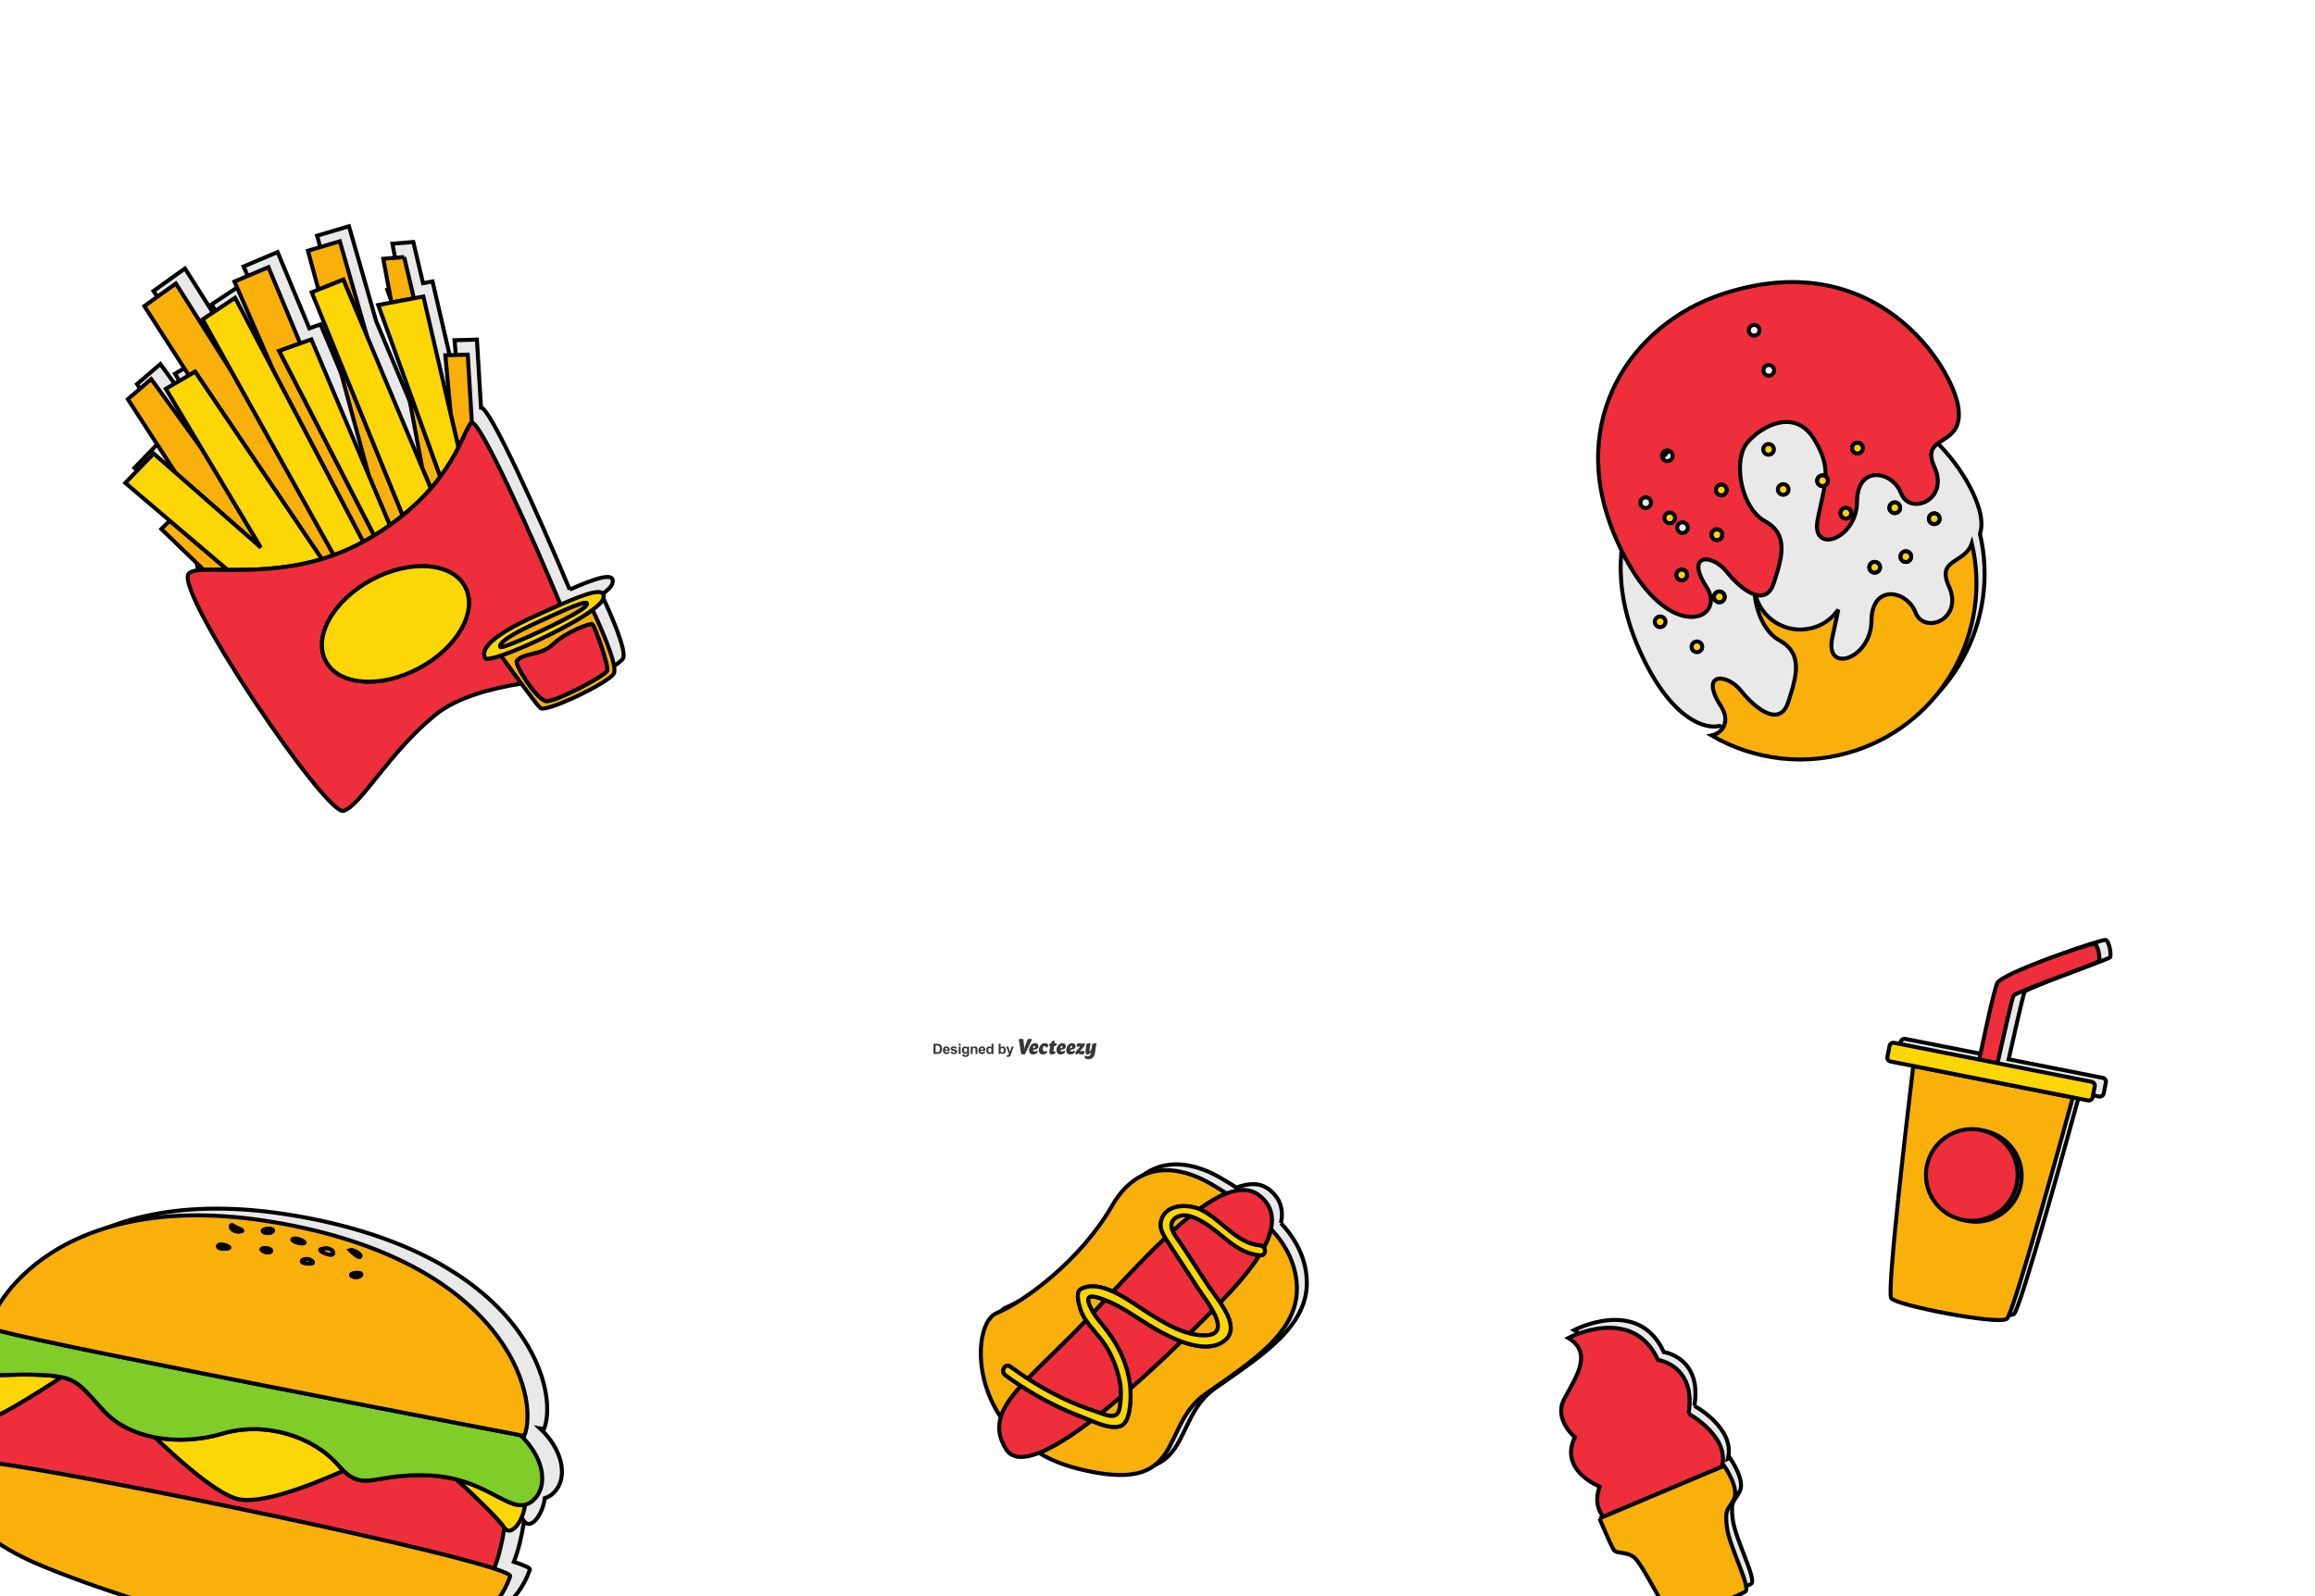 <svg width="580" height="400" xmlns="http://www.w3.org/2000/svg">
 <!-- Created with Method Draw - http://github.com/duopixel/Method-Draw/ -->

 <g>
  <title>background</title>
  <rect fill="none" id="canvas_background" height="402" width="582" y="-1" x="-1"/>
  <g display="none" overflow="visible" y="0" x="0" height="100%" width="100%" id="canvasGrid">
   <rect fill="url(#gridpattern)" stroke-width="0" y="0" x="0" height="100%" width="100%"/>
  </g>
 </g>
 <g>
  <title>Layer 1</title>

  <path fill="#393536" fill-rule="nonzero" d="m258.361,260.356c0.107,0 0.205,0.093 0.205,0.093l-1.758,3.754c-0.193,0 -0.655,0.027 -0.767,0.027c-0.106,0 -0.205,-0.093 -0.205,-0.093l-0.601,-3.754c0.365,0 0.82,-0.027 0.957,-0.027c0.107,0 0.205,0.093 0.205,0.093l0.184,1.837c0.016,0.158 0.017,0.378 0.011,0.609c0.059,-0.253 0.124,-0.492 0.188,-0.653l0.731,-1.859c0.324,0 0.726,-0.027 0.851,-0.027l0,0" id="svg_123"/>
  <path fill="#393536" fill-rule="nonzero" d="m259.163,262.601c0.127,-0.04 0.165,-0.145 0.165,-0.265c0,-0.113 -0.037,-0.282 -0.168,-0.282c-0.236,0 -0.34,0.382 -0.378,0.668l0.381,-0.121zm1.009,-0.393c0,0.409 -0.228,0.679 -0.797,0.796l-0.596,0.123c0.046,0.257 0.207,0.383 0.476,0.383c0.329,0 0.549,-0.248 0.549,-0.248c0,0 0.168,0.094 0.168,0.285c0,0.341 -0.522,0.71 -1.13,0.71c-0.616,0 -1.019,-0.39 -1.019,-1.047c0,-0.76 0.538,-1.791 1.496,-1.791c0.525,0 0.853,0.311 0.853,0.788" id="svg_122"/>
  <path fill="#393536" fill-rule="nonzero" d="m261.778,261.42c0.483,0 0.847,0.256 0.847,0.589c0,0.416 -0.503,0.568 -0.503,0.568c0,0 -0.148,-0.454 -0.486,-0.454c-0.23,0 -0.362,0.232 -0.362,0.727c0,0.456 0.12,0.661 0.415,0.661c0.303,0 0.489,-0.206 0.489,-0.206c0,0 0.168,0.093 0.168,0.28c0,0.326 -0.502,0.673 -1.086,0.673c-0.622,0 -1.005,-0.39 -1.005,-1.037c0,-0.77 0.55,-1.801 1.524,-1.801l-0,0" id="svg_121"/>
  <path fill="#393536" fill-rule="nonzero" d="m264.101,260.814c0.116,0 0.194,0.089 0.194,0.089l-0.091,0.573l0.607,0l-0.137,0.437c-0.044,0.141 -0.114,0.218 -0.256,0.218l-0.317,0l-0.177,1.116c-0.029,0.18 0.011,0.264 0.133,0.265c0.112,0.001 0.222,-0.068 0.222,-0.068c0,0 0.169,0.094 0.169,0.271c0,0.273 -0.389,0.544 -0.882,0.544c-0.523,0 -0.734,-0.32 -0.645,-0.88l0.197,-1.249l-0.329,0l0.143,-0.455c0.037,-0.117 0.133,-0.199 0.251,-0.199l0.16,0l0.192,-0.527c0.237,-0.058 0.458,-0.134 0.566,-0.134" id="svg_120"/>
  <path fill="#393536" fill-rule="nonzero" d="m266.037,262.601c0.127,-0.04 0.165,-0.145 0.165,-0.265c0,-0.113 -0.037,-0.282 -0.168,-0.282c-0.237,0 -0.341,0.382 -0.378,0.668l0.381,-0.121zm1.009,-0.393c0,0.409 -0.228,0.679 -0.797,0.796l-0.597,0.123c0.046,0.257 0.208,0.383 0.475,0.383c0.329,0 0.549,-0.248 0.549,-0.248c0,0 0.168,0.094 0.168,0.285c0,0.341 -0.522,0.71 -1.13,0.71c-0.617,0 -1.019,-0.39 -1.019,-1.047c0,-0.76 0.538,-1.791 1.496,-1.791c0.525,0 0.854,0.311 0.854,0.788l-0,0" id="svg_119"/>
  <path fill="#393536" fill-rule="nonzero" d="m268.471,262.601c0.127,-0.04 0.165,-0.145 0.165,-0.265c0,-0.113 -0.037,-0.282 -0.168,-0.282c-0.237,0 -0.341,0.382 -0.379,0.668l0.381,-0.121zm1.008,-0.393c0,0.409 -0.228,0.679 -0.796,0.796l-0.597,0.123c0.046,0.257 0.207,0.383 0.475,0.383c0.329,0 0.549,-0.248 0.549,-0.248c0,0 0.168,0.094 0.168,0.285c0,0.341 -0.522,0.71 -1.13,0.71c-0.617,0 -1.019,-0.39 -1.019,-1.047c0,-0.76 0.538,-1.791 1.496,-1.791c0.525,0 0.854,0.311 0.854,0.788l-0,0" id="svg_118"/>
  <path fill="#393536" fill-rule="nonzero" d="m271.47,263.228c0,0 0.205,0.19 0.205,0.503c0,0.418 -0.354,0.528 -0.651,0.528c-0.387,0 -0.668,-0.184 -0.962,-0.284c-0.082,0.095 -0.162,0.189 -0.239,0.284c0,0 -0.436,-0.011 -0.436,-0.308c0,-0.362 0.603,-0.983 1.253,-1.686c-0.075,-0.013 -0.147,-0.023 -0.212,-0.023c-0.369,0 -0.513,0.185 -0.513,0.185c0,0 -0.19,-0.219 -0.174,-0.503c0.022,-0.394 0.397,-0.503 0.691,-0.503c0.312,0 0.542,0.121 0.767,0.219l0.183,-0.219c0,0 0.44,0.013 0.44,0.312c0,0.349 -0.584,0.959 -1.215,1.64c0.133,0.037 0.258,0.067 0.381,0.067c0.327,0 0.481,-0.212 0.481,-0.212" id="svg_117"/>
  <path fill="#393536" fill-rule="nonzero" d="m274.299,264.018c-0.157,0.956 -0.812,1.441 -1.641,1.441c-0.529,0 -0.924,-0.278 -0.924,-0.6c0,-0.213 0.177,-0.311 0.177,-0.311c0,0 0.18,0.164 0.535,0.164c0.333,0 0.784,-0.142 0.863,-0.644l0.062,-0.391c-0.223,0.322 -0.52,0.582 -0.894,0.582c-0.421,0 -0.608,-0.344 -0.497,-1.044l0.12,-0.757c0.074,-0.464 0.094,-0.842 0.094,-0.842c0.299,-0.055 0.694,-0.195 0.832,-0.195c0.107,0 0.206,0.089 0.206,0.089l-0.15,0.948l-0.139,0.874c-0.013,0.081 0.003,0.126 0.076,0.126c0.349,0 0.545,-1 0.545,-1c0.073,-0.464 0.094,-0.842 0.094,-0.842c0.299,-0.055 0.694,-0.195 0.832,-0.195c0.107,0 0.206,0.089 0.206,0.089l-0.15,0.948l-0.247,1.56" id="svg_116"/>
  <path fill="#393536" fill-rule="nonzero" d="m234.401,262.004l0,1.684l0.383,0c0.143,0 0.247,-0.008 0.31,-0.024c0.083,-0.021 0.152,-0.056 0.207,-0.106c0.055,-0.05 0.1,-0.131 0.134,-0.245c0.035,-0.114 0.052,-0.269 0.052,-0.466c0,-0.197 -0.017,-0.348 -0.052,-0.453c-0.035,-0.105 -0.083,-0.188 -0.146,-0.246c-0.062,-0.059 -0.142,-0.099 -0.238,-0.12c-0.072,-0.016 -0.212,-0.024 -0.422,-0.024l-0.231,0zm-0.513,-0.43l0.938,0c0.212,0 0.373,0.016 0.484,0.049c0.149,0.044 0.277,0.122 0.383,0.234c0.106,0.112 0.187,0.25 0.243,0.412c0.056,0.163 0.083,0.363 0.083,0.601c0,0.209 -0.026,0.39 -0.078,0.541c-0.064,0.185 -0.154,0.335 -0.272,0.449c-0.089,0.087 -0.209,0.155 -0.361,0.203c-0.113,0.036 -0.265,0.054 -0.455,0.054l-0.966,0l0,-2.543" id="svg_115"/>
  <path fill="#393536" fill-rule="nonzero" d="m237.475,263.038c-0.004,-0.141 -0.04,-0.248 -0.109,-0.322c-0.069,-0.073 -0.154,-0.11 -0.253,-0.11c-0.106,0 -0.194,0.039 -0.264,0.116c-0.069,0.077 -0.103,0.183 -0.102,0.316l0.729,0zm-0.028,0.493l0.486,0.081c-0.062,0.178 -0.161,0.314 -0.296,0.407c-0.135,0.093 -0.303,0.139 -0.506,0.139c-0.32,0 -0.558,-0.105 -0.711,-0.314c-0.121,-0.168 -0.182,-0.379 -0.182,-0.635c0,-0.305 0.08,-0.544 0.239,-0.717c0.16,-0.173 0.361,-0.26 0.606,-0.26c0.274,0 0.49,0.091 0.649,0.271c0.158,0.181 0.234,0.458 0.227,0.832l-1.221,0c0.004,0.145 0.043,0.257 0.118,0.337c0.075,0.081 0.169,0.121 0.281,0.121c0.076,0 0.141,-0.021 0.193,-0.062c0.052,-0.042 0.091,-0.109 0.118,-0.201" id="svg_114"/>
  <path fill="#393536" fill-rule="nonzero" d="m238.114,263.591l0.489,-0.075c0.021,0.095 0.063,0.167 0.127,0.216c0.064,0.049 0.153,0.074 0.267,0.074c0.126,0 0.221,-0.023 0.284,-0.069c0.043,-0.032 0.064,-0.076 0.064,-0.13c0,-0.037 -0.011,-0.068 -0.035,-0.092c-0.024,-0.023 -0.079,-0.044 -0.163,-0.064c-0.393,-0.087 -0.642,-0.166 -0.748,-0.238c-0.146,-0.099 -0.218,-0.238 -0.218,-0.415c0,-0.16 0.063,-0.294 0.189,-0.402c0.126,-0.109 0.322,-0.163 0.586,-0.163c0.252,0 0.439,0.041 0.562,0.123c0.123,0.082 0.207,0.204 0.253,0.364l-0.46,0.085c-0.02,-0.072 -0.057,-0.127 -0.112,-0.165c-0.055,-0.038 -0.133,-0.057 -0.235,-0.057c-0.128,0 -0.22,0.018 -0.276,0.054c-0.037,0.025 -0.055,0.058 -0.055,0.099c0,0.035 0.016,0.064 0.049,0.088c0.044,0.032 0.196,0.078 0.455,0.137c0.26,0.059 0.441,0.131 0.544,0.217c0.102,0.087 0.153,0.208 0.153,0.363c0,0.169 -0.07,0.314 -0.212,0.435c-0.141,0.121 -0.35,0.182 -0.626,0.182c-0.251,0 -0.45,-0.051 -0.596,-0.153c-0.146,-0.102 -0.242,-0.24 -0.287,-0.415" id="svg_113"/>
  <path fill="#393536" fill-rule="nonzero" d="m240.19,264.117l0,-1.842l0.488,0l0,1.842l-0.488,0zm0,-2.092l0,-0.451l0.488,0l0,0.451l-0.488,0" id="svg_112"/>
  <path fill="#393536" fill-rule="nonzero" d="m241.497,263.158c0,0.195 0.038,0.339 0.113,0.429c0.076,0.091 0.169,0.136 0.28,0.136c0.119,0 0.22,-0.046 0.302,-0.14c0.082,-0.093 0.123,-0.231 0.123,-0.414c0,-0.191 -0.039,-0.332 -0.118,-0.425c-0.079,-0.093 -0.178,-0.139 -0.298,-0.139c-0.117,0 -0.213,0.045 -0.289,0.136c-0.076,0.091 -0.113,0.229 -0.113,0.415zm-0.435,1.081l0.557,0.068c0.009,0.065 0.031,0.109 0.064,0.134c0.046,0.035 0.119,0.052 0.219,0.052c0.127,0 0.223,-0.019 0.286,-0.057c0.043,-0.025 0.075,-0.066 0.097,-0.123c0.015,-0.04 0.023,-0.115 0.023,-0.224l0,-0.269c-0.146,0.199 -0.33,0.298 -0.552,0.298c-0.247,0 -0.443,-0.105 -0.588,-0.314c-0.113,-0.165 -0.17,-0.371 -0.17,-0.618c0,-0.309 0.074,-0.545 0.223,-0.708c0.149,-0.163 0.333,-0.245 0.554,-0.245c0.228,0 0.416,0.1 0.564,0.3l0,-0.259l0.456,0l0,1.653c0,0.218 -0.018,0.38 -0.054,0.488c-0.036,0.108 -0.086,0.192 -0.151,0.253c-0.065,0.061 -0.151,0.109 -0.259,0.144c-0.108,0.035 -0.245,0.052 -0.41,0.052c-0.312,0 -0.534,-0.054 -0.664,-0.161c-0.131,-0.107 -0.196,-0.243 -0.196,-0.407c0,-0.016 0.001,-0.036 0.002,-0.059" id="svg_111"/>
  <path fill="#393536" fill-rule="nonzero" d="m244.881,264.117l-0.488,0l0,-0.94c0,-0.199 -0.01,-0.328 -0.031,-0.386c-0.021,-0.058 -0.055,-0.104 -0.101,-0.136c-0.047,-0.032 -0.103,-0.048 -0.169,-0.048c-0.084,0 -0.16,0.023 -0.227,0.069c-0.067,0.046 -0.113,0.108 -0.138,0.184c-0.025,0.076 -0.037,0.217 -0.037,0.423l0,0.834l-0.488,0l0,-1.842l0.453,0l0,0.271c0.161,-0.208 0.363,-0.312 0.607,-0.312c0.108,0 0.206,0.02 0.295,0.058c0.089,0.039 0.157,0.088 0.202,0.148c0.046,0.06 0.078,0.128 0.096,0.205c0.018,0.076 0.027,0.186 0.027,0.328l0,1.145" id="svg_110"/>
  <path fill="#393536" fill-rule="nonzero" d="m246.399,263.038c-0.003,-0.141 -0.04,-0.248 -0.109,-0.322c-0.069,-0.073 -0.154,-0.11 -0.253,-0.11c-0.106,0 -0.194,0.039 -0.264,0.116c-0.069,0.077 -0.103,0.183 -0.102,0.316l0.729,0zm-0.028,0.493l0.486,0.081c-0.062,0.178 -0.161,0.314 -0.296,0.407c-0.135,0.093 -0.303,0.139 -0.506,0.139c-0.32,0 -0.557,-0.105 -0.711,-0.314c-0.121,-0.168 -0.182,-0.379 -0.182,-0.635c0,-0.305 0.08,-0.544 0.239,-0.717c0.159,-0.173 0.361,-0.26 0.605,-0.26c0.274,0 0.49,0.091 0.649,0.271c0.158,0.181 0.234,0.458 0.227,0.832l-1.221,0c0.004,0.145 0.043,0.257 0.118,0.337c0.075,0.081 0.169,0.121 0.281,0.121c0.076,0 0.141,-0.021 0.193,-0.062c0.052,-0.042 0.091,-0.109 0.118,-0.201" id="svg_109"/>
  <path fill="#393536" fill-rule="nonzero" d="m247.598,263.156c0,0.197 0.027,0.339 0.082,0.427c0.079,0.127 0.188,0.191 0.33,0.191c0.112,0 0.208,-0.048 0.286,-0.143c0.079,-0.096 0.118,-0.238 0.118,-0.428c0,-0.212 -0.038,-0.364 -0.114,-0.457c-0.076,-0.093 -0.174,-0.14 -0.293,-0.14c-0.115,0 -0.212,0.046 -0.291,0.138c-0.078,0.092 -0.117,0.229 -0.117,0.412zm1.301,0.961l-0.453,0l0,-0.271c-0.075,0.105 -0.164,0.184 -0.266,0.235c-0.102,0.051 -0.206,0.077 -0.31,0.077c-0.212,0 -0.393,-0.085 -0.544,-0.256c-0.151,-0.17 -0.226,-0.408 -0.226,-0.714c0,-0.312 0.073,-0.549 0.22,-0.712c0.147,-0.162 0.332,-0.244 0.557,-0.244c0.206,0 0.384,0.086 0.534,0.257l0,-0.916l0.488,0l0,2.543" id="svg_108"/>
  <path fill="#393536" fill-rule="nonzero" d="m250.687,263.156c0,0.191 0.03,0.332 0.09,0.423c0.084,0.129 0.197,0.194 0.337,0.194c0.108,0 0.199,-0.046 0.275,-0.138c0.076,-0.092 0.114,-0.237 0.114,-0.435c0,-0.21 -0.038,-0.362 -0.114,-0.455c-0.076,-0.093 -0.174,-0.14 -0.293,-0.14c-0.117,0 -0.214,0.045 -0.291,0.136c-0.078,0.091 -0.116,0.229 -0.116,0.414zm-0.484,0.961l0,-2.543l0.487,0l0,0.916c0.15,-0.171 0.328,-0.257 0.534,-0.257c0.224,0 0.41,0.081 0.557,0.244c0.147,0.163 0.22,0.396 0.22,0.7c0,0.315 -0.075,0.557 -0.225,0.727c-0.15,0.17 -0.332,0.255 -0.546,0.255c-0.105,0 -0.209,-0.026 -0.311,-0.079c-0.102,-0.053 -0.19,-0.13 -0.264,-0.233l0,0.271l-0.453,0" id="svg_107"/>
  <path fill="#393536" fill-rule="nonzero" d="m252.093,262.275l0.519,0l0.441,1.308l0.43,-1.308l0.505,0l-0.651,1.773l-0.116,0.321c-0.043,0.107 -0.083,0.19 -0.122,0.246c-0.039,0.057 -0.083,0.102 -0.134,0.138c-0.05,0.035 -0.112,0.063 -0.186,0.082c-0.073,0.02 -0.156,0.029 -0.249,0.029c-0.094,0 -0.186,-0.01 -0.276,-0.029l-0.043,-0.382c0.076,0.015 0.145,0.023 0.206,0.023c0.113,0 0.197,-0.033 0.251,-0.099c0.054,-0.067 0.096,-0.151 0.125,-0.254l-0.701,-1.847" id="svg_106"/>
  <g stroke="null" transform="rotate(11.754 64.865,355.75) " id="svg_207">
   <path fill="#e9e9e9" fill-rule="nonzero" d="m22.774,399.898c25.399,5.003 111.603,15.008 116.221,-21.167c0.052,-0.406 -1.51,-0.765 -4.336,-1.078c0.532,-2.935 0.644,-6.7 0.437,-10.546l0.007,0.006c1.977,1.977 4.233,-2.233 3.906,-6.696c0.68,-0.324 1.292,-0.847 1.84,-1.645c3.049,-4.434 0.087,-11.148 -6.559,-15.184c0.65,-0.01 0.998,-0.016 0.998,-0.016c1.854,-10.752 -14.089,-41.895 -72.295,-39.67c-58.207,2.224 -65.993,38.928 -64.139,40.411c0.134,0.107 0.96,0.195 2.372,0.265c-4.072,1.573 -8.834,4.258 -9.045,8.262c-0.197,3.748 2.439,4.242 6.513,3.605c-0.96,3.508 0.282,8.17 2.332,9.736c-0.231,4.102 -0.182,8.5 0.665,11.493c-1.791,0.207 -2.889,0.431 -3.161,0.673c-3.464,3.078 -1.154,16.548 24.245,21.551" id="svg_201"/>
   <path fill="#ef2e3b" fill-rule="nonzero" d="m130.169,380.307c0.532,-2.934 0.644,-6.7 0.437,-10.546c-2.128,-2.122 -10.361,-7.134 -14.168,-9.404c-1.965,-0.095 -4.093,-0.019 -6.402,0.328c-13.779,2.067 -15.399,7.328 -21.803,3.306c-7.489,5.322 -19.106,13.07 -25.282,12.265c-5.902,-0.77 -16.594,-7.042 -22.622,-10.834c-5.175,0.085 -10.147,-1.134 -14.082,-3.996c-5.79,-4.211 -7.659,-5.991 -11.968,-6.008c-2.998,2.999 -11.742,11.625 -15.097,13.608c-0.95,0.562 -1.858,0.412 -2.649,-0.191c-0.231,4.101 -0.182,8.5 0.665,11.493c18.565,-2.143 111.691,-2.379 132.97,-0.021" id="svg_195"/>
   <path fill="#f9b00b" fill-rule="nonzero" d="m18.283,402.551c25.399,5.003 111.604,15.009 116.222,-21.167c0.051,-0.406 -1.51,-0.765 -4.336,-1.078c-21.279,-2.358 -114.405,-2.123 -132.97,0.021c-1.791,0.206 -2.889,0.431 -3.161,0.672c-3.463,3.078 -1.154,16.549 24.245,21.551" id="svg_194"/>
   <path fill="#fdd605" fill-rule="nonzero" d="m56.648,361.054c-4.988,2.686 -10.77,4.276 -16.319,4.367c6.027,3.791 16.72,10.064 22.622,10.834c6.176,0.805 17.793,-6.943 25.282,-12.265c-0.489,-0.307 -1.002,-0.661 -1.554,-1.082c-7.786,-5.932 -20.391,-7.044 -30.031,-1.854" id="svg_193"/>
   <path fill="#fdd605" fill-rule="nonzero" d="m-0.818,369.026c3.355,-1.983 12.099,-10.609 15.097,-13.608c-1.761,-0.007 -3.928,0.279 -6.94,0.817c-4.858,0.868 -9.553,2.303 -13.137,2.864c-0.96,3.508 0.281,8.17 2.332,9.736c0.79,0.603 1.698,0.753 2.649,0.191" id="svg_168"/>
   <path fill="#fdd605" fill-rule="nonzero" d="m116.438,360.356c3.807,2.27 12.04,7.283 14.168,9.404l0.007,0.007c1.977,1.977 4.233,-2.233 3.906,-6.697c-3.584,1.711 -9.124,-2.282 -18.081,-2.714" id="svg_167"/>
   <path fill="#80cc28" fill-rule="nonzero" d="m7.339,356.235c3.012,-0.538 5.179,-0.824 6.94,-0.817c4.309,0.017 6.178,1.797 11.968,6.008c3.935,2.862 8.907,4.08 14.082,3.996c5.549,-0.091 11.331,-1.681 16.319,-4.367c9.64,-5.19 22.245,-4.078 30.031,1.854c0.552,0.421 1.065,0.775 1.554,1.082c6.404,4.022 8.024,-1.239 21.803,-3.306c2.309,-0.347 4.437,-0.423 6.402,-0.328c8.957,0.432 14.496,4.425 18.081,2.714c0.68,-0.324 1.292,-0.847 1.84,-1.645c3.049,-4.435 0.087,-11.149 -6.559,-15.184c-11.314,0.183 -115.872,1.849 -133.065,0.99c-4.072,1.573 -8.834,4.258 -9.045,8.262c-0.197,3.748 2.44,4.242 6.513,3.605c3.583,-0.56 8.279,-1.996 13.137,-2.864" id="svg_166"/>
   <path fill="#f9b00b" fill-rule="nonzero" d="m48.77,315.175c-0.463,0.463 -2.855,0.836 -2.78,0.092c0.092,-0.927 3.244,-0.556 2.78,-0.092zm-0.092,-5.654c0.742,0.371 3.893,0.556 1.668,1.112c-2.224,0.557 -2.78,-1.668 -1.668,-1.112zm7.851,-0.694c0.911,-0.57 2.735,-0.684 1.937,0.228c-0.797,0.912 -3.167,0.541 -1.937,-0.228zm2.599,5.164c-0.73,0.625 -2.959,0.207 -2.086,-0.417c0.73,-0.522 2.815,-0.209 2.086,0.417zm5.307,-4.47c0.927,-0.278 3.522,0.371 2.225,0.742c-1.298,0.37 -3.909,-0.236 -2.225,-0.742zm3.107,4.791c1.043,-0.927 3.012,-0.116 2.433,0.347c-0.579,0.464 -3.535,0.632 -2.433,-0.347zm3.845,-3.493c2.224,-1.298 3.707,0.092 3.058,0.649c-0.649,0.556 -3.883,-0.168 -3.058,-0.649zm10.033,-0.238c-0.255,0.637 -2.804,-1.02 -2.804,-1.02c0.637,-0.382 3.059,0.383 2.804,1.02zm0.96,4.777c-0.797,0.912 -3.167,0.541 -1.937,-0.228c0.911,-0.57 2.735,-0.684 1.937,0.228zm47.421,30.884c0.65,-0.011 0.998,-0.017 0.998,-0.017c1.854,-10.752 -14.089,-41.895 -72.296,-39.67c-58.207,2.224 -65.993,38.928 -64.139,40.411c0.134,0.107 0.96,0.194 2.372,0.265c17.193,0.86 121.751,-0.807 133.065,-0.99" id="svg_165"/>
   <path fill="#fdd605" fill-rule="nonzero" d="m50.345,310.633c2.225,-0.556 -0.927,-0.741 -1.668,-1.112c-1.112,-0.556 -0.556,1.669 1.668,1.112" id="svg_164"/>
   <path fill="#fdd605" fill-rule="nonzero" d="m66.659,310.262c1.297,-0.37 -1.298,-1.02 -2.225,-0.742c-1.685,0.505 0.927,1.112 2.225,0.742" id="svg_163"/>
   <path fill="#fdd605" fill-rule="nonzero" d="m58.465,309.055c0.798,-0.912 -1.026,-0.798 -1.937,-0.228c-1.23,0.769 1.14,1.14 1.937,0.228" id="svg_162"/>
   <path fill="#fdd605" fill-rule="nonzero" d="m82.378,315.358c0.798,-0.912 -1.026,-0.798 -1.937,-0.228c-1.23,0.769 1.14,1.14 1.937,0.228" id="svg_161"/>
   <path fill="#fdd605" fill-rule="nonzero" d="m74.444,311.468c0.649,-0.557 -0.834,-1.947 -3.058,-0.649c-0.824,0.481 2.41,1.205 3.058,0.649" id="svg_160"/>
   <path fill="#fdd605" fill-rule="nonzero" d="m57.041,313.574c-0.873,0.624 1.356,1.042 2.086,0.417c0.729,-0.626 -1.356,-0.939 -2.086,-0.417" id="svg_159"/>
   <path fill="#fdd605" fill-rule="nonzero" d="m81.418,310.581c0.255,-0.637 -2.166,-1.402 -2.804,-1.02c0,0 2.549,1.657 2.804,1.02" id="svg_158"/>
   <path fill="#fdd605" fill-rule="nonzero" d="m69.974,314.659c0.579,-0.464 -1.39,-1.274 -2.433,-0.347c-1.102,0.979 1.854,0.811 2.433,0.347" id="svg_157"/>
   <path fill="#fdd605" fill-rule="nonzero" d="m48.77,315.175c0.464,-0.464 -2.688,-0.834 -2.78,0.092c-0.075,0.743 2.317,0.37 2.78,-0.092" id="svg_156"/>
  </g>
  <g stroke="null" id="svg_208">
   <path fill="#e9e9e9" fill-rule="nonzero" d="m320.934,306.516c0.667,-3.117 -0.002,-5.938 -2.698,-8.212c-2.263,-1.91 -5.149,-1.953 -8.45,-0.685c-1.293,-0.823 -2.606,-1.618 -3.919,-2.39c-5.097,-2.998 -17.016,-7.995 -24.806,5.535c-7.79,13.531 -21.936,23.986 -28.906,26.856c-4.602,1.895 -6.252,15.228 1.062,26.075c-0.781,2.597 -0.445,5.169 1.33,8.025c1.483,2.385 4.441,2.412 8.231,0.927c2.754,1.633 5.959,2.983 9.673,3.925c27.471,6.97 20.296,-10.455 31.981,-18.656c11.685,-8.2 23.576,-15.581 22.961,-27.266c-0.292,-5.538 -2.795,-10.153 -6.459,-14.133" id="svg_198"/>
   <path fill="#f9b00b" fill-rule="nonzero" d="m275.825,325.411c-1.73,-0.563 -4.09,-1.266 -2.872,1.658c0.267,0.667 0.589,1.303 0.959,1.912c0.981,-1.052 1.971,-2.119 2.969,-3.191c-0.349,-0.134 -0.701,-0.263 -1.056,-0.379" id="svg_155"/>
   <path fill="#f9b00b" fill-rule="nonzero" d="m298.015,334.155c1.241,0.326 2.503,0.517 3.78,0.51c4.521,-0.024 3.72,-3.226 2.02,-6.297c-0.764,0.775 -1.526,1.54 -2.276,2.29c-0.986,0.986 -2.176,2.171 -3.525,3.497" id="svg_154"/>
   <path fill="#f9b00b" fill-rule="nonzero" d="m251.88,344.619c-1.262,-0.93 -0.037,-3.067 1.242,-2.124c1.426,1.051 2.886,2.058 4.375,3.021c3.843,-3.999 8.952,-8.647 14.62,-14.622c-0.679,-1.005 -1.238,-2.056 -1.536,-3.171c-0.308,-1.152 -1.15,-3.938 0.264,-4.687c2.35,-1.243 5.196,-0.636 8.001,0.643c4.365,-4.679 8.818,-9.376 13.117,-13.439c-0.824,-1.344 -1.462,-2.792 -1.017,-4.408c1.1,-4 6.322,-4.145 9.547,-2.833c2.406,-1.75 4.694,-3.1 6.811,-3.913c-1.294,-0.823 -2.606,-1.618 -3.919,-2.39c-5.097,-2.998 -17.016,-7.995 -24.806,5.535c-7.79,13.531 -21.936,23.986 -28.906,26.856c-4.602,1.895 -6.252,15.227 1.062,26.075c0.751,-2.496 2.537,-5.016 5.071,-7.83c-1.329,-0.864 -2.638,-1.766 -3.924,-2.713" id="svg_153"/>
   <path fill="#f9b00b" fill-rule="nonzero" d="m280.521,352.889c0.156,-0.937 0.263,-1.892 0.305,-2.849c-1.664,1.419 -3.342,2.807 -5.011,4.133c1.964,0.714 4.239,1.515 4.706,-1.284" id="svg_152"/>
   <path fill="#f9b00b" fill-rule="nonzero" d="m318.451,307.983c-0.319,1.493 -0.944,3.054 -1.802,4.656c0.554,0.75 0.258,2.062 -0.909,1.962c-0.076,-0.007 -0.149,-0.017 -0.223,-0.025c-2.467,3.905 -6.085,7.983 -9.818,11.858c2.417,3.597 4.399,7.844 0.189,10.126c-2.774,1.502 -6.451,0.899 -9.934,-0.393c-3.63,3.525 -8.087,7.732 -12.77,11.833c0.097,1.303 0.09,2.628 -0.04,3.972c-0.158,1.636 -0.572,4.908 -2.617,5.471c-2.088,0.574 -4.833,-0.467 -7.112,-1.401c-4.776,3.633 -9.358,6.598 -13.121,8.073c2.754,1.632 5.959,2.982 9.673,3.925c27.471,6.97 20.296,-10.455 31.981,-18.656c11.686,-8.2 23.576,-15.581 22.961,-27.266c-0.291,-5.538 -2.795,-10.154 -6.459,-14.134" id="svg_151"/>
   <path fill="#f9b00b" fill-rule="nonzero" d="m294.496,305.216c-1.263,0.889 -1.2,2.113 -0.687,3.311c1.477,-1.344 2.932,-2.6 4.353,-3.741c-1.266,-0.339 -2.568,-0.342 -3.666,0.43" id="svg_150"/>
   <path fill="#ef2e3b" fill-rule="nonzero" d="m298.015,334.155c1.349,-1.326 2.538,-2.51 3.525,-3.497c0.75,-0.75 1.512,-1.515 2.276,-2.29c-1.142,-2.062 -2.688,-4.065 -3.303,-5.007c-2.509,-3.85 -5.018,-7.699 -7.528,-11.549c-0.333,-0.51 -0.692,-1.033 -1.022,-1.573c-4.299,4.064 -8.752,8.76 -13.117,13.439c3.442,1.569 6.823,4.15 9.147,5.578c3.035,1.864 6.436,3.956 10.022,4.899" id="svg_149"/>
   <path fill="#ef2e3b" fill-rule="nonzero" d="m276.881,325.79c-0.998,1.072 -1.988,2.139 -2.969,3.191c0.174,0.288 0.356,0.571 0.554,0.846c0.949,1.295 1.997,2.5 2.964,3.779c3.235,4.276 5.367,9.157 5.756,14.395c4.683,-4.101 9.14,-8.308 12.77,-11.833c-3.062,-1.136 -5.974,-2.804 -7.991,-4.042c-3.558,-2.185 -7.141,-4.82 -11.083,-6.336" id="svg_148"/>
   <path fill="#ef2e3b" fill-rule="nonzero" d="m271.55,355.287c-5.552,-2.103 -10.8,-4.742 -15.746,-7.954c-2.534,2.814 -4.32,5.334 -5.071,7.83c-0.781,2.597 -0.445,5.169 1.33,8.024c1.483,2.385 4.441,2.412 8.231,0.927c3.763,-1.474 8.345,-4.439 13.121,-8.073c-0.671,-0.276 -1.305,-0.542 -1.866,-0.755" id="svg_147"/>
   <path fill="#ef2e3b" fill-rule="nonzero" d="m298.162,304.786c-1.421,1.141 -2.876,2.397 -4.353,3.741c0.555,1.295 1.634,2.557 2.136,3.327c2.231,3.422 4.461,6.844 6.691,10.265c0.734,1.127 1.945,2.651 3.064,4.315c3.732,-3.875 7.351,-7.953 9.818,-11.858c-5.913,-0.619 -9.085,-5.319 -13.9,-8.202c-0.957,-0.573 -2.189,-1.249 -3.456,-1.589" id="svg_146"/>
   <path fill="#ef2e3b" fill-rule="nonzero" d="m301.127,303.289c4.991,2.564 8.746,8.347 14.614,8.852c0.411,0.035 0.712,0.232 0.909,0.498c0.857,-1.602 1.482,-3.163 1.802,-4.656c0.666,-3.117 -0.002,-5.938 -2.698,-8.212c-2.263,-1.91 -5.149,-1.953 -8.45,-0.685c-2.117,0.813 -4.405,2.163 -6.811,3.913c0.222,0.09 0.434,0.187 0.635,0.29" id="svg_145"/>
   <path fill="#ef2e3b" fill-rule="nonzero" d="m275.815,354.173c1.669,-1.326 3.347,-2.714 5.011,-4.133c0.059,-1.343 -0.014,-2.692 -0.294,-4.005c-0.779,-3.649 -2.192,-7.174 -4.458,-10.17c-1.187,-1.569 -2.759,-3.197 -3.958,-4.971c-5.668,5.975 -10.777,10.624 -14.62,14.622c5.393,3.488 11.189,6.361 17.319,8.307c0.316,0.1 0.652,0.223 0.999,0.349" id="svg_144"/>
   <path fill="#fdd605" fill-rule="nonzero" d="m315.741,312.141c-5.867,-0.505 -9.622,-6.289 -14.614,-8.852c-0.201,-0.103 -0.413,-0.2 -0.635,-0.29c-3.225,-1.312 -8.447,-1.167 -9.547,2.833c-0.445,1.616 0.194,3.064 1.017,4.408c0.331,0.539 0.69,1.063 1.022,1.573c2.509,3.85 5.018,7.699 7.528,11.549c0.614,0.942 2.161,2.945 3.303,5.007c1.7,3.071 2.501,6.273 -2.02,6.297c-1.277,0.007 -2.54,-0.184 -3.78,-0.51c-3.586,-0.943 -6.987,-3.035 -10.022,-4.899c-2.324,-1.427 -5.705,-4.008 -9.147,-5.578c-2.805,-1.279 -5.651,-1.886 -8.001,-0.643c-1.414,0.748 -0.572,3.534 -0.264,4.687c0.298,1.115 0.858,2.166 1.536,3.171c1.198,1.774 2.77,3.402 3.958,4.971c2.266,2.996 3.679,6.52 4.458,10.17c0.28,1.313 0.353,2.662 0.294,4.005c-0.042,0.958 -0.149,1.913 -0.305,2.849c-0.467,2.799 -2.741,1.998 -4.706,1.284c-0.346,-0.126 -0.683,-0.249 -0.999,-0.349c-6.131,-1.946 -11.926,-4.819 -17.319,-8.307c-1.489,-0.963 -2.949,-1.97 -4.375,-3.021c-1.279,-0.942 -2.504,1.194 -1.242,2.124c1.286,0.947 2.595,1.85 3.924,2.713c4.946,3.212 10.194,5.851 15.746,7.954c0.561,0.213 1.194,0.479 1.866,0.755c2.279,0.934 5.024,1.976 7.112,1.401c2.046,-0.563 2.459,-3.835 2.617,-5.471c0.13,-1.344 0.137,-2.668 0.04,-3.972c-0.388,-5.238 -2.521,-10.119 -5.756,-14.395c-0.967,-1.279 -2.015,-2.484 -2.964,-3.779c-0.197,-0.274 -0.379,-0.558 -0.554,-0.846c-0.37,-0.609 -0.692,-1.245 -0.959,-1.912c-1.218,-2.924 1.142,-2.221 2.872,-1.658c0.356,0.116 0.707,0.244 1.056,0.379c3.942,1.516 7.525,4.151 11.083,6.336c2.017,1.239 4.929,2.906 7.991,4.042c3.483,1.292 7.16,1.895 9.934,0.393c4.211,-2.281 2.229,-6.529 -0.189,-10.126c-1.118,-1.664 -2.329,-3.189 -3.064,-4.315c-2.23,-3.422 -4.461,-6.844 -6.691,-10.265c-0.502,-0.771 -1.582,-2.033 -2.136,-3.327c-0.513,-1.197 -0.576,-2.422 0.687,-3.311c1.098,-0.772 2.399,-0.769 3.666,-0.43c1.267,0.34 2.498,1.016 3.456,1.589c4.816,2.883 7.987,7.583 13.9,8.202c0.074,0.008 0.148,0.018 0.223,0.025c1.167,0.1 1.463,-1.212 0.909,-1.962c-0.197,-0.266 -0.498,-0.463 -0.909,-0.498" id="svg_143"/>
  </g>
  <g stroke="null" transform="rotate(-28.151 88.04,124.906) " id="svg_209">
   <path fill="#e9e9e9" fill-rule="nonzero" d="m125.484,170.853c1.929,-20.125 3.928,-49.717 1.931,-50.7l7.129,-15.502l-5.022,-2.511l-5.797,13.693l7.89,-29.282l-2.302,-0.724l2.721,-10.262l-4.813,-2.092l-3.375,10.636l-3.217,-1.011l-2.991,20.581l-6.545,20.632l3.38,-35.655l5.216,-24.181l-8.161,-1.674l-2.27,9.826l-1.81,-0.201l-1.536,14.686l-7.518,32.549l3.404,-36.878l-2.94,-0.435l1.998,-20.594l-9.206,-0.837l-1.947,24.657l0.168,-20.995l-9.73,0.941l0.261,15.746l-1.935,-26.836l-9.625,1.256l1.644,20.573l-6.666,0.247l0.838,17.497l-2.93,-21.369l-7.533,1.674l1.83,21.883l-2.563,-6.817l-9.73,3.139l5.348,13.594l-2.837,0.844l4.535,14.044c-1.864,-0.904 -3.186,-1.312 -3.907,-0.862c-5.022,3.139 1.883,69.679 6.277,70.62c4.394,0.942 16.949,-7.533 31.701,-10.357c6.875,-1.316 15.385,0.776 22.641,3.258c0.522,3.618 1.052,6.965 1.318,7.675c0.628,1.674 17.996,2.511 20.297,1.046c1.83,-1.164 2.602,-11.844 2.841,-16.597c1.803,-0.267 3.112,-0.655 3.646,-1.189c2.4,-2.4 -3.278,-3.21 -10.106,-3.738" id="svg_200"/>
   <path fill="#f9b00b" fill-rule="nonzero" d="m110.67,90.903l5.216,-24.181l-8.161,-1.674l-2.27,9.827l6.664,0.74l-1.449,15.288" id="svg_190"/>
   <path fill="#f9b00b" fill-rule="nonzero" d="m110.245,130.634l3.591,-24.708l-6.545,20.632l-0.526,5.551c1.244,-0.472 2.398,-0.968 3.48,-1.476" id="svg_189"/>
   <path fill="#f9b00b" fill-rule="nonzero" d="m97.366,134.732l4.743,-45.372l-7.518,32.549l-1.242,13.455c1.4,-0.176 2.737,-0.389 4.017,-0.631" id="svg_188"/>
   <path fill="#f9b00b" fill-rule="nonzero" d="m87.01,135.878c0.571,-0.022 1.127,-0.055 1.681,-0.089l0.83,-52.013l5.534,0.82l1.999,-20.594l-9.207,-0.837l-1.946,24.657l-0.385,48.082c0.496,-0.005 0.991,-0.006 1.494,-0.025" id="svg_187"/>
   <path fill="#f9b00b" fill-rule="nonzero" d="m128.231,77.812l-4.812,-2.092l-3.375,10.636l5.466,1.718l2.721,-10.261" id="svg_186"/>
   <path fill="#f9b00b" fill-rule="nonzero" d="m45.278,108.356l-2.838,0.844l4.535,14.044c1.44,0.698 3.204,1.692 5.271,2.824l-6.968,-17.711" id="svg_185"/>
   <path fill="#f9b00b" fill-rule="nonzero" d="m123.419,122.382c0.069,-0.025 0.133,-0.012 0.194,0.018l7.129,-15.502l-5.022,-2.511l-5.797,13.693l-2.216,8.225c2.768,-1.928 4.545,-3.498 5.711,-3.922" id="svg_184"/>
   <path fill="#f9b00b" fill-rule="nonzero" d="m74.342,134.816c1.018,0.208 2.061,0.384 3.118,0.538l-0.861,-51.839l-1.935,-26.837l-9.625,1.256l1.644,20.573l1.809,-0.067l5.85,56.376" id="svg_183"/>
   <path fill="#f9b00b" fill-rule="nonzero" d="m60.854,96.251l-2.93,-21.369l-7.532,1.674l1.83,21.883l10.013,26.642l-1.38,-28.831" id="svg_182"/>
   <path fill="#fdd605" fill-rule="nonzero" d="m106.764,132.11l0.526,-5.551l3.38,-35.655l1.449,-15.288l-6.664,-0.74l-1.81,-0.201l-1.536,14.686l-4.743,45.372c3.573,-0.678 6.685,-1.593 9.398,-2.623" id="svg_181"/>
   <path fill="#fdd605" fill-rule="nonzero" d="m74.342,134.816l-5.85,-56.376l-1.809,0.067l-6.666,0.247l0.838,17.497l1.38,28.831l-10.013,-26.642l-2.562,-6.817l-9.73,3.139l5.349,13.595l6.968,17.711c5.429,2.972 12.936,6.872 22.095,8.749" id="svg_180"/>
   <path fill="#fdd605" fill-rule="nonzero" d="m88.691,135.789c1.622,-0.099 3.178,-0.24 4.659,-0.425l1.242,-13.455l3.404,-36.878l-2.94,-0.435l-5.534,-0.82l-0.83,52.013" id="svg_179"/>
   <path fill="#fdd605" fill-rule="nonzero" d="m117.708,126.304l2.216,-8.225l7.889,-29.282l-2.302,-0.724l-5.466,-1.718l-3.217,-1.011l-2.991,20.581l-3.591,24.708c3.069,-1.44 5.514,-2.973 7.463,-4.33" id="svg_178"/>
   <path fill="#fdd605" fill-rule="nonzero" d="m85.516,135.904l0.385,-48.082l0.168,-20.994l-9.73,0.941l0.261,15.746l0.861,51.839c2.571,0.375 5.259,0.577 8.056,0.55" id="svg_177"/>
   <path fill="#ef2e3b" fill-rule="nonzero" d="m82.93,170.404c-10.921,0 -19.774,-5.621 -19.774,-12.555c0,-6.934 8.853,-12.555 19.774,-12.555c10.92,0 19.773,5.621 19.773,12.555c0,6.934 -8.853,12.555 -19.773,12.555zm15.798,5.598c0,-2.093 2.753,-4.309 16.53,-3.348c2.116,0.148 4.324,0.284 6.425,0.447c1.929,-20.125 3.928,-49.717 1.931,-50.7c-0.062,-0.03 -0.125,-0.043 -0.194,-0.018c-1.166,0.424 -2.943,1.994 -5.711,3.922c-1.949,1.357 -4.394,2.89 -7.463,4.33c-1.082,0.508 -2.237,1.004 -3.48,1.476c-2.714,1.03 -5.826,1.945 -9.398,2.623c-1.28,0.243 -2.617,0.455 -4.017,0.631c-1.481,0.186 -3.037,0.327 -4.659,0.425c-0.554,0.034 -1.109,0.067 -1.681,0.089c-0.503,0.02 -0.998,0.021 -1.494,0.025c-2.797,0.027 -5.484,-0.174 -8.056,-0.55c-1.058,-0.154 -2.101,-0.33 -3.118,-0.538c-9.159,-1.876 -16.666,-5.777 -22.095,-8.749c-2.067,-1.132 -3.831,-2.126 -5.271,-2.824c-1.864,-0.904 -3.187,-1.312 -3.907,-0.862c-5.022,3.139 1.883,69.679 6.278,70.621c4.394,0.941 16.949,-7.533 31.701,-10.358c6.875,-1.316 15.385,0.776 22.641,3.258c-0.462,-3.201 -0.917,-6.607 -1.178,-8.596c-2.315,-0.39 -3.782,-0.842 -3.782,-1.305" id="svg_176"/>
   <path fill="#f9b00b" fill-rule="nonzero" d="m126.375,181.232c0.303,0.606 -1.211,11.204 -2.271,12.011c-1.06,0.807 -15.089,0.807 -17.007,-0.555c-1.918,-1.362 -2.687,-11.877 -1.716,-12.313c2.473,-1.111 5.854,1.766 9.992,0.606c4.138,-1.161 10.699,-0.353 11.001,0.252zm-23.866,-3.926c0.261,1.989 0.716,5.394 1.178,8.596c0.522,3.618 1.051,6.965 1.318,7.676c0.628,1.674 17.995,2.511 20.297,1.046c1.83,-1.164 2.601,-11.844 2.841,-16.597c-6.457,0.956 -19.263,0.354 -25.633,-0.72" id="svg_175"/>
   <path fill="#fdd605" fill-rule="nonzero" d="m102.703,157.849c0,-6.934 -8.853,-12.555 -19.773,-12.555c-10.921,0 -19.774,5.621 -19.774,12.555c0,6.934 8.853,12.555 19.774,12.555c10.92,0 19.773,-5.621 19.773,-12.555" id="svg_174"/>
   <path fill="#fdd605" fill-rule="nonzero" d="m127.235,176.334c-2.297,1.186 -23.842,-0.159 -23.819,-0.992c0.023,-0.833 2.032,-1.66 11.951,-1.003c6.478,0.429 14.165,0.808 11.868,1.994zm-5.553,-3.234c-2.1,-0.163 -4.308,-0.299 -6.425,-0.447c-13.777,-0.961 -16.53,1.255 -16.53,3.348c0,0.463 1.466,0.915 3.782,1.305c6.37,1.074 19.177,1.676 25.633,0.72c1.803,-0.267 3.113,-0.655 3.646,-1.189c2.4,-2.4 -3.278,-3.21 -10.106,-3.738" id="svg_173"/>
   <path fill="#f9b00b" fill-rule="nonzero" d="m115.367,174.34c-9.919,-0.657 -11.928,0.17 -11.951,1.003c-0.023,0.833 21.522,2.178 23.819,0.992c2.297,-1.186 -5.39,-1.565 -11.868,-1.994" id="svg_172"/>
   <path fill="#ef2e3b" fill-rule="nonzero" d="m115.374,180.98c-4.138,1.161 -7.519,-1.716 -9.992,-0.606c-0.971,0.436 -0.202,10.951 1.716,12.313c1.918,1.362 15.947,1.362 17.007,0.555c1.06,-0.807 2.574,-11.405 2.271,-12.011c-0.303,-0.606 -6.863,-1.413 -11.001,-0.252" id="svg_171"/>
  </g>
  <g transform="rotate(11.161 497.8,280.415) " stroke="null" id="svg_210">
   <path fill="#e9e9e9" fill-rule="nonzero" d="m473.857,269.456l4.799,0c0.833,11.04 4.368,56.788 5.846,58.143c1.681,1.541 27.881,1.401 29.422,-0.56c1.371,-1.745 4.736,-47.485 5.464,-57.583l4.901,0c0.541,0 0.984,-0.443 0.984,-0.983l0,-2.796c0,-0.541 -0.443,-0.984 -0.984,-0.984l-24.042,0c0.122,-4.982 0.428,-16.604 0.647,-17.373c0.28,-0.981 19.054,-12.049 19.334,-12.609c0.28,-0.56 -0.981,-4.063 -1.962,-4.063c-0.981,0 -21.436,11.769 -21.996,14.431c-0.457,2.172 -0.635,14.973 -0.685,19.614l-21.729,0c-0.541,0 -0.984,0.443 -0.984,0.984l0,2.796c0,0.541 0.443,0.983 0.984,0.983" id="svg_199"/>
   <path fill="#ef2e3b" fill-rule="nonzero" d="m498.348,248.824c0.28,-0.981 19.054,-12.049 19.334,-12.609c0.28,-0.56 -0.981,-4.063 -1.961,-4.063c-0.981,0 -21.436,11.769 -21.996,14.43c-0.457,2.172 -0.635,14.973 -0.684,19.615l4.661,0c0.122,-4.983 0.428,-16.604 0.647,-17.373" id="svg_192"/>
   <path fill="#f9b00b" fill-rule="nonzero" d="m497.836,283.464c6.345,0 11.489,5.144 11.489,11.489c0,6.345 -5.144,11.489 -11.489,11.489c-6.345,0 -11.489,-5.144 -11.489,-11.489c0,-6.345 5.143,-11.489 11.489,-11.489zm-14.851,45.674c1.681,1.541 27.881,1.401 29.422,-0.56c1.371,-1.745 4.736,-47.485 5.464,-57.583l-40.732,0c0.833,11.04 4.369,56.788 5.846,58.143" id="svg_191"/>
   <path fill="#fdd605" fill-rule="nonzero" d="m471.311,270.96l50.432,0c0.541,0 0.983,-0.443 0.983,-0.983l0,-2.796c0,-0.541 -0.443,-0.983 -0.983,-0.983l-24.042,0l-4.661,0l-21.73,0c-0.541,0 -0.983,0.442 -0.983,0.983l0,2.796c0,0.541 0.443,0.983 0.983,0.983" id="svg_170"/>
   <path fill="#ef2e3b" fill-rule="nonzero" d="m496.807,306.406c6.345,0 11.489,-5.144 11.489,-11.489c0,-6.345 -5.144,-11.489 -11.489,-11.489c-6.345,0 -11.489,5.144 -11.489,11.489c0,6.345 5.143,11.489 11.489,11.489" id="svg_169"/>
  </g>
  <g transform="rotate(-22.891 414.66,366.706) " stroke="null" id="svg_211">
   <path fill="#e9e9e9" fill-rule="nonzero" d="m429.331,357.28c6.566,-10.414 -1.811,-15.394 -1.811,-15.394c-0.453,-15.394 -18.564,-13.81 -18.564,-13.81c4.528,6.112 -2.717,10.187 -7.018,13.81c-4.302,3.622 -1.132,9.734 -1.132,9.734c-7.018,6.113 0.906,13.81 0.906,13.81c-2.621,2.87 -2.626,5.532 -2.104,7.345l-1.049,0c0,0 0,7.201 0.232,8.595c0.232,1.394 2.555,1.394 3.949,3.717c1.394,2.323 2.091,17.886 3.02,18.584c0.929,0.697 17.422,0.464 19.28,0.232c1.858,-0.232 0.697,-11.847 2.091,-16.725c1.394,-4.878 2.091,-3.717 4.414,-5.808c2.323,-2.091 0.929,-8.595 0.929,-8.595l-0.579,0c4.81,-6.322 -2.564,-15.495 -2.564,-15.495" id="svg_202"/>
   <path fill="#ef2e3b" fill-rule="nonzero" d="m427.221,358.527c6.565,-10.414 -1.811,-15.394 -1.811,-15.394c-0.453,-15.394 -18.564,-13.81 -18.564,-13.81c4.528,6.113 -2.717,10.187 -7.018,13.81c-4.301,3.622 -1.132,9.735 -1.132,9.735c-7.018,6.112 0.906,13.81 0.906,13.81c-2.621,2.87 -2.626,5.532 -2.104,7.345l32.287,0c4.811,-6.322 -2.563,-15.495 -2.563,-15.495" id="svg_196"/>
   <path fill="#f9b00b" fill-rule="nonzero" d="m396.449,374.022c0,0 0,7.201 0.232,8.595c0.232,1.394 2.555,1.394 3.949,3.717c1.394,2.323 2.091,17.887 3.02,18.583c0.929,0.697 17.422,0.465 19.28,0.232c1.858,-0.232 0.697,-11.847 2.091,-16.725c1.394,-4.878 2.091,-3.717 4.414,-5.808c2.323,-2.091 0.929,-8.595 0.929,-8.595l-0.579,0l-32.287,0l-1.048,0" id="svg_142"/>
  </g>
  <g stroke="null" transform="rotate(-18.876 449.942,130.299) " id="svg_212">
   <path fill="#e9e9e9" fill-rule="nonzero" d="m446.979,98.612c-23.491,-0.129 -46.811,16.941 -44.805,48.148c1.2,18.662 8.138,25.683 12.999,26.217c8.093,9.338 20.04,15.244 33.366,15.244c22.877,0 41.687,-17.406 43.915,-39.698c0.674,-0.876 1.219,-2.078 1.557,-3.77c2.007,-10.031 -6.241,-45.919 -47.033,-46.142" id="svg_197"/>
   <path fill="#f9b00b" fill-rule="nonzero" d="m480.838,158.386c0.891,9.139 -9.81,9.585 -10.033,3.567c-0.223,-6.019 -8.025,-10.477 -11.146,-1.56c-3.121,8.917 -15.381,8.917 -10.7,0.892c1.455,-2.493 2.736,-4.47 3.753,-6.271c-1.923,1.419 -4.3,2.259 -6.873,2.259c-6.402,0 -11.592,-5.189 -11.592,-11.591c0,-0.754 0.075,-1.491 0.212,-2.205c-1.452,4.72 -1.179,10.762 1.794,14.019c4.681,5.127 1.115,10.031 -2.898,15.381c-4.013,5.35 -8.248,-0.892 -10.254,-6.464c-2.006,-5.573 -8.471,-7.802 -6.019,2.006c0.986,3.943 -1.344,6.514 -4.611,6.155c8.093,9.338 20.04,15.244 33.366,15.244c22.877,0 41.689,-17.406 43.916,-39.698c-3.317,4.317 -9.661,0.67 -8.918,8.267" id="svg_141"/>
   <path fill="#ef2e3b" fill-rule="nonzero" d="m482.841,142.56c-0.736,0 -1.337,-0.599 -1.337,-1.337c0,-0.739 0.6,-1.338 1.337,-1.338c0.74,0 1.34,0.599 1.34,1.338c0,0.739 -0.6,1.337 -1.34,1.337zm-8.469,-5.796c-0.739,0 -1.337,-0.599 -1.337,-1.337c0,-0.739 0.599,-1.337 1.337,-1.337c0.739,0 1.338,0.599 1.338,1.337c0,0.739 -0.599,1.337 -1.338,1.337zm-1.337,12.483c-0.739,0 -1.338,-0.599 -1.338,-1.337c0,-0.739 0.599,-1.337 1.338,-1.337c0.739,0 1.337,0.599 1.337,1.337c0,0.739 -0.599,1.337 -1.337,1.337zm-2.675,-29.647c-0.739,0 -1.338,-0.599 -1.338,-1.338c0,-0.739 0.599,-1.337 1.338,-1.337c0.739,0 1.337,0.599 1.337,1.337c0,0.739 -0.599,1.338 -1.337,1.338zm-5.573,29.647c-0.739,0 -1.338,-0.599 -1.338,-1.337c0,-0.739 0.599,-1.337 1.338,-1.337c0.739,0 1.337,0.599 1.337,1.337c0,0.739 -0.599,1.337 -1.337,1.337zm-2.452,-15.157c-0.739,0 -1.337,-0.599 -1.337,-1.338c0,-0.739 0.599,-1.337 1.337,-1.337c0.739,0 1.338,0.599 1.338,1.337c0,0.739 -0.599,1.338 -1.338,1.338zm-2.898,-9.585c-0.739,0 -1.338,-0.599 -1.338,-1.338c0,-0.739 0.599,-1.337 1.338,-1.337c0.739,0 1.337,0.599 1.337,1.337c0,0.739 -0.599,1.338 -1.337,1.338zm-26.08,-7.356c0,-0.739 0.599,-1.337 1.337,-1.337c0.739,0 1.338,0.599 1.338,1.337c0,0.739 -0.599,1.338 -1.338,1.338c-0.739,0 -1.337,-0.599 -1.337,-1.338zm-3.344,11.592c-0.739,0 -1.337,-0.599 -1.337,-1.338c0,-0.739 0.599,-1.337 1.337,-1.337c0.739,0 1.338,0.599 1.338,1.337c0,0.739 -0.599,1.338 -1.338,1.338zm-4.458,14.935c-0.739,0 -1.337,-0.599 -1.337,-1.337c0,-0.739 0.599,-1.338 1.337,-1.338c0.739,0 1.338,0.599 1.338,1.338c0,0.739 -0.599,1.337 -1.338,1.337zm-0.892,-37.671c-0.739,0 -1.337,-0.599 -1.337,-1.337c0,-0.739 0.599,-1.338 1.337,-1.338c0.739,0 1.338,0.599 1.338,1.338c0,0.739 -0.599,1.337 -1.338,1.337zm-6.241,29.424c-0.739,0 -1.337,-0.599 -1.337,-1.337c0,-0.739 0.599,-1.338 1.337,-1.338c0.739,0 1.338,0.599 1.338,1.338c0,0.739 -0.599,1.337 -1.338,1.337zm4.012,-11.145c-0.739,0 -1.337,-0.599 -1.337,-1.338c0,-0.739 0.599,-1.337 1.337,-1.337c0.739,0 1.337,0.599 1.337,1.337c0,0.739 -0.599,1.338 -1.337,1.338zm-5.35,-10.254c0,0.739 -0.599,1.337 -1.337,1.337c-0.739,0 -1.338,-0.599 -1.338,-1.337c0,-0.739 0.599,-1.338 1.338,-1.338c0.739,0 1.337,0.599 1.337,1.338zm37.003,-32.099c0,-0.739 0.599,-1.338 1.338,-1.338c0.739,0 1.337,0.599 1.337,1.338c0,0.739 -0.599,1.337 -1.337,1.337c-0.739,0 -1.338,-0.599 -1.338,-1.337zm1.56,12.037c-0.739,0 -1.337,-0.599 -1.337,-1.338c0,-0.739 0.599,-1.337 1.337,-1.337c0.739,0 1.338,0.599 1.338,1.337c0,0.739 -0.599,1.338 -1.338,1.338zm-5.127,-23.183c-23.491,-0.129 -46.811,16.941 -44.805,48.148c1.2,18.662 8.138,25.683 12.999,26.217c3.267,0.359 5.597,-2.212 4.611,-6.155c-2.452,-9.808 4.012,-7.579 6.019,-2.006c2.006,5.573 6.241,11.814 10.254,6.464c4.012,-5.35 7.579,-10.254 2.898,-15.381c-2.974,-3.257 -3.246,-9.3 -1.794,-14.019c0.834,-2.711 2.235,-4.986 4.023,-6.043c4.904,-2.898 14.043,-4.235 16.05,4.458c1.383,5.992 0.435,9.125 -1.82,13.122c-1.017,1.802 -2.298,3.778 -3.753,6.271c-4.681,8.025 7.579,8.025 10.7,-0.892c3.121,-8.916 10.923,-4.458 11.146,1.56c0.223,6.019 10.924,5.573 10.033,-3.567c-0.744,-7.598 5.6,-3.951 8.918,-8.267c0.67,-0.876 1.219,-2.078 1.557,-3.77c2.007,-10.031 -6.241,-45.919 -47.034,-46.142" id="svg_140"/>
   <path fill="#fdd605" fill-rule="nonzero" d="m416.192,151.03c-0.739,0 -1.337,0.599 -1.337,1.337c0,0.739 0.599,1.338 1.337,1.338c0.739,0 1.337,-0.599 1.337,-1.338c0,-0.739 -0.599,-1.337 -1.337,-1.337" id="svg_139"/>
   <path fill="#fdd605" fill-rule="nonzero" d="m425.554,140.999c-0.739,0 -1.337,0.599 -1.337,1.338c0,0.739 0.599,1.337 1.337,1.337c0.739,0 1.338,-0.599 1.338,-1.337c0,-0.739 -0.599,-1.338 -1.338,-1.338" id="svg_138"/>
   <path fill="#fdd605" fill-rule="nonzero" d="m418.421,132.752c-0.739,0 -1.337,0.599 -1.337,1.338c0,0.739 0.599,1.337 1.337,1.337c0.739,0 1.338,-0.599 1.338,-1.337c0,-0.739 -0.599,-1.338 -1.338,-1.338" id="svg_137"/>
   <path fill="#fdd605" fill-rule="nonzero" d="m420.204,118.262c-0.739,0 -1.337,0.599 -1.337,1.338c0,0.739 0.599,1.337 1.337,1.337c0.739,0 1.338,-0.599 1.338,-1.337c0,-0.739 -0.599,-1.338 -1.338,-1.338" id="svg_136"/>
   <path fill="#fdd605" fill-rule="nonzero" d="m430.012,126.065c-0.739,0 -1.337,0.599 -1.337,1.337c0,0.739 0.599,1.338 1.337,1.338c0.739,0 1.338,-0.599 1.338,-1.338c0,-0.739 -0.599,-1.337 -1.338,-1.337" id="svg_135"/>
   <path fill="#fdd605" fill-rule="nonzero" d="m436.031,117.148c0,-0.739 -0.599,-1.337 -1.338,-1.337c-0.739,0 -1.337,0.599 -1.337,1.337c0,0.739 0.599,1.338 1.337,1.338c0.739,0 1.338,-0.599 1.338,-1.338" id="svg_134"/>
   <path fill="#fdd605" fill-rule="nonzero" d="m449.183,112.69c0.739,0 1.337,-0.599 1.337,-1.337c0,-0.739 -0.599,-1.338 -1.337,-1.338c-0.739,0 -1.338,0.599 -1.338,1.338c0,0.739 0.599,1.337 1.338,1.337" id="svg_133"/>
   <path fill="#fdd605" fill-rule="nonzero" d="m449.406,120.715c-0.739,0 -1.337,0.599 -1.337,1.337c0,0.739 0.599,1.338 1.337,1.338c0.739,0 1.338,-0.599 1.338,-1.338c0,-0.739 -0.599,-1.337 -1.338,-1.337" id="svg_132"/>
   <path fill="#fdd605" fill-rule="nonzero" d="m459.437,121.829c-0.739,0 -1.338,0.599 -1.338,1.337c0,0.739 0.599,1.338 1.338,1.338c0.739,0 1.337,-0.599 1.337,-1.338c0,-0.739 -0.599,-1.337 -1.337,-1.337" id="svg_131"/>
   <path fill="#fdd605" fill-rule="nonzero" d="m462.334,131.414c-0.739,0 -1.337,0.599 -1.337,1.337c0,0.739 0.599,1.338 1.337,1.338c0.739,0 1.338,-0.599 1.338,-1.338c0,-0.739 -0.599,-1.337 -1.338,-1.337" id="svg_130"/>
   <path fill="#fdd605" fill-rule="nonzero" d="m464.787,146.572c-0.739,0 -1.338,0.599 -1.338,1.337c0,0.739 0.599,1.337 1.338,1.337c0.739,0 1.337,-0.599 1.337,-1.337c0,-0.739 -0.599,-1.337 -1.337,-1.337" id="svg_129"/>
   <path fill="#fdd605" fill-rule="nonzero" d="m473.034,146.572c-0.739,0 -1.338,0.599 -1.338,1.337c0,0.739 0.599,1.337 1.338,1.337c0.739,0 1.337,-0.599 1.337,-1.337c0,-0.739 -0.599,-1.337 -1.337,-1.337" id="svg_128"/>
   <path fill="#fdd605" fill-rule="nonzero" d="m482.841,139.885c-0.736,0 -1.337,0.599 -1.337,1.338c0,0.739 0.6,1.337 1.337,1.337c0.74,0 1.34,-0.599 1.34,-1.337c0,-0.739 -0.6,-1.338 -1.34,-1.338" id="svg_127"/>
   <path fill="#fdd605" fill-rule="nonzero" d="m474.371,134.089c-0.739,0 -1.337,0.599 -1.337,1.337c0,0.739 0.599,1.337 1.337,1.337c0.739,0 1.338,-0.599 1.338,-1.337c0,-0.739 -0.599,-1.337 -1.338,-1.337" id="svg_126"/>
   <path fill="#fdd605" fill-rule="nonzero" d="m470.359,116.925c-0.739,0 -1.338,0.599 -1.338,1.337c0,0.739 0.599,1.338 1.338,1.338c0.739,0 1.337,-0.599 1.337,-1.338c0,-0.739 -0.599,-1.337 -1.337,-1.337" id="svg_125"/>
   <path fill="#fdd605" fill-rule="nonzero" d="m408.167,143.451c0,0.739 0.599,1.337 1.338,1.337c0.739,0 1.337,-0.599 1.337,-1.337c0,-0.739 -0.599,-1.338 -1.337,-1.338c-0.739,0 -1.338,0.599 -1.338,1.338" id="svg_124"/>
  </g>
 </g>
</svg>